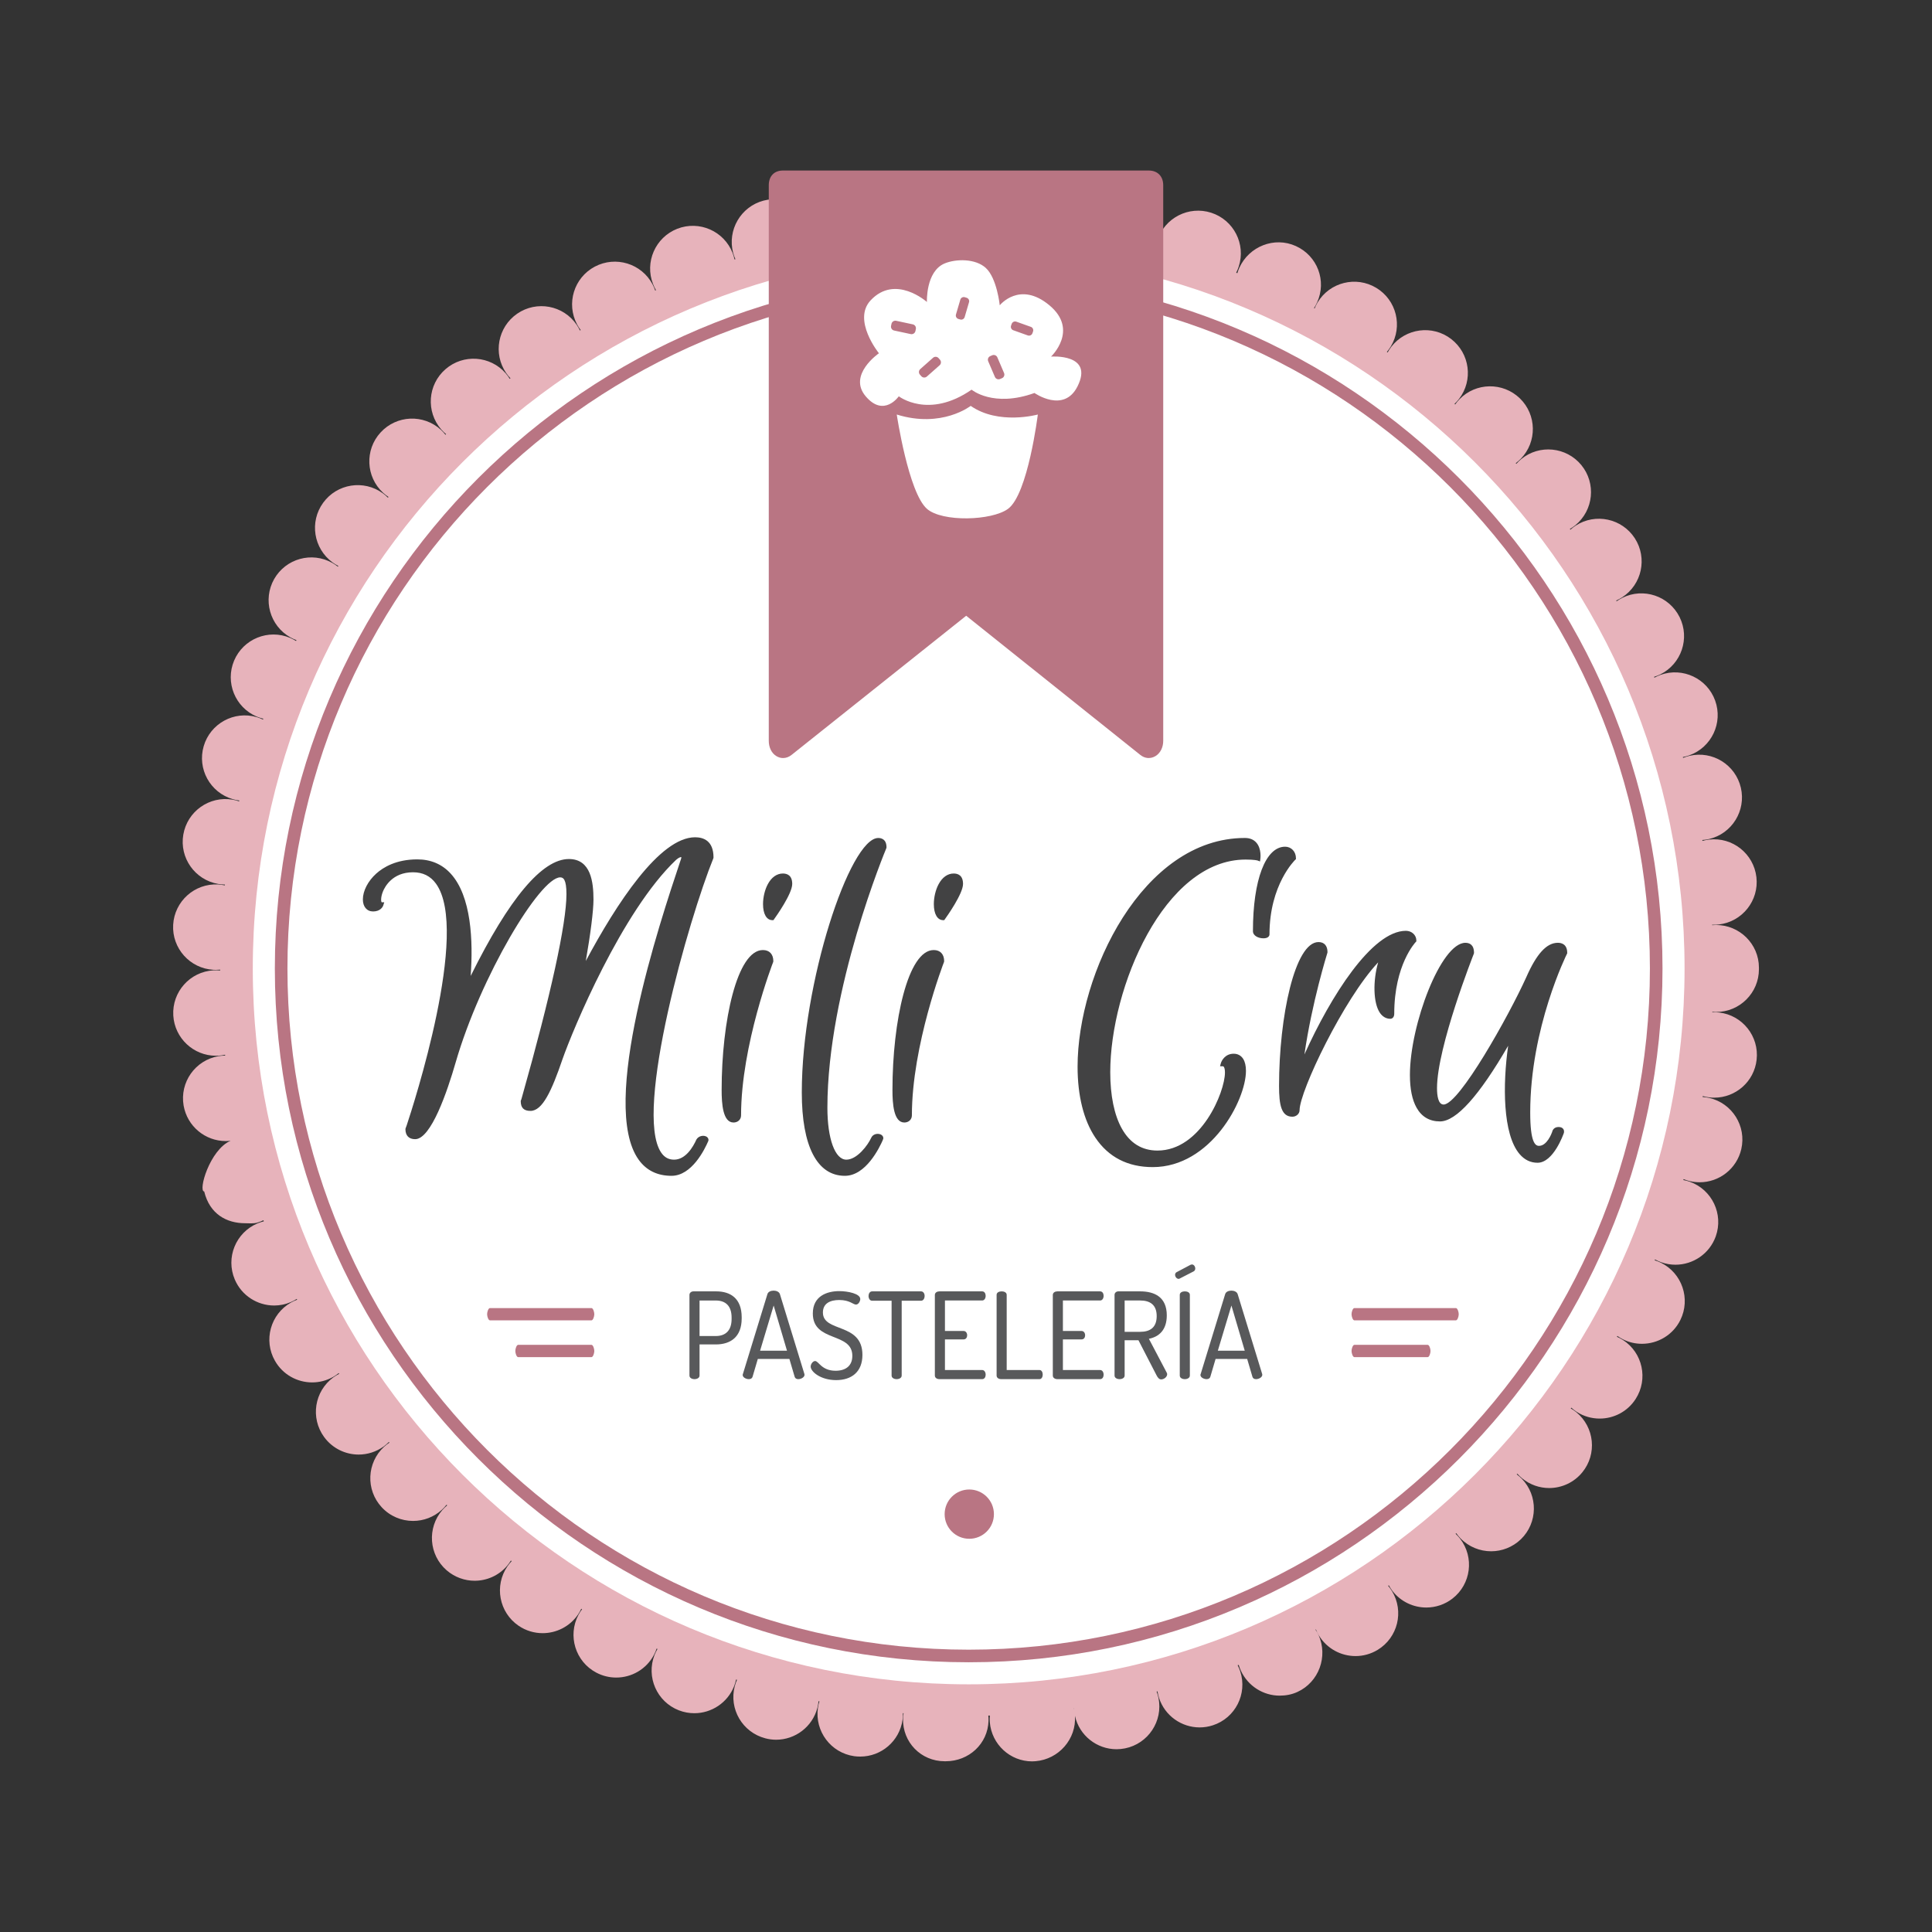 <?xml version="1.0" encoding="utf-8"?>
<!-- Generator: Adobe Illustrator 26.5.0, SVG Export Plug-In . SVG Version: 6.00 Build 0)  -->
<svg version="1.1" id="Layer_1" xmlns="http://www.w3.org/2000/svg" xmlns:xlink="http://www.w3.org/1999/xlink" x="0px" y="0px"
	 viewBox="0 0 1080 1080" style="enable-background:new 0 0 1080 1080;" xml:space="preserve">
<rect x="0" y="0" width="1080" height="1080" fill="#333333" stroke="none"/>
<style type="text/css">
	.st0{fill:#E7B3BB;}
	.st1{fill:#FFFFFF;}
	.st2{fill:#B97583;}
	.st3{fill:#424243;}
	.st4{fill:#58595B;}
	.st5{display:none;}
	.st6{display:inline;}
</style>
<g>
	<g>
		<g>
			<path class="st0" d="M959.27,517.08c-0.72,0-1.43,0.05-2.14,0.11c0-0.1-0.01-0.19-0.02-0.29c0.32,0.01,0.65,0.05,0.97,0.05
				c0.92,0,1.85-0.06,2.77-0.16c13.12-1.53,22.52-13.38,20.99-26.47c-1.53-13.12-13.38-22.52-26.47-20.99
				c-1.27,0.14-2.49,0.41-3.68,0.74c-0.03-0.17-0.05-0.33-0.08-0.5c1.23-0.09,2.46-0.25,3.7-0.53c12.87-2.99,20.83-15.86,17.84-28.7
				c-3-12.87-15.86-20.83-28.7-17.84c-1.25,0.29-2.43,0.7-3.58,1.17c-0.05-0.16-0.1-0.32-0.14-0.48c1.22-0.24,2.43-0.54,3.63-0.97
				c12.42-4.46,18.89-18.12,14.43-30.55c-4.46-12.42-18.16-18.86-30.58-14.4c-1.19,0.43-2.3,0.96-3.38,1.55
				c-0.07-0.16-0.14-0.31-0.21-0.47c1.18-0.37,2.35-0.8,3.49-1.36c11.82-5.86,16.66-20.19,10.8-32.01
				c-5.86-11.82-20.16-16.66-32.01-10.8c-1.14,0.56-2.19,1.22-3.2,1.93c-0.08-0.14-0.16-0.28-0.24-0.42
				c1.13-0.5,2.24-1.08,3.31-1.77c11.08-7.17,14.24-21.95,7.1-33.03c-7.2-11.08-21.98-14.24-33.06-7.07
				c-1.06,0.69-2.03,1.46-2.95,2.29c-0.1-0.14-0.2-0.28-0.3-0.41c1.07-0.63,2.11-1.31,3.1-2.13c10.19-8.38,11.66-23.41,3.31-33.6
				c-8.38-10.19-23.44-11.69-33.63-3.31c-0.99,0.81-1.86,1.7-2.69,2.63c-0.11-0.13-0.24-0.25-0.35-0.38
				c0.99-0.75,1.95-1.55,2.85-2.47c9.17-9.46,8.92-24.59-0.54-33.76c-9.49-9.17-24.62-8.95-33.8,0.54
				c-0.88,0.91-1.64,1.88-2.35,2.88c-0.13-0.11-0.26-0.22-0.39-0.33c0.89-0.84,1.75-1.74,2.52-2.74
				c8.06-10.48,6.08-25.45-4.36-33.51c-10.45-8.06-25.45-6.08-33.51,4.36c-0.77,1.01-1.43,2.07-2.02,3.15
				c-0.15-0.1-0.29-0.2-0.43-0.3c0.79-0.95,1.54-1.95,2.19-3.04c6.82-11.28,3.19-25.96-8.12-32.78
				c-11.31-6.82-25.99-3.15-32.81,8.15c-0.66,1.09-1.19,2.22-1.65,3.37c-0.11-0.06-0.23-0.12-0.35-0.19
				c0.65-1.01,1.24-2.08,1.74-3.2c5.48-12.01,0.16-26.04-11.85-31.48c-12.01-5.48-26.18,0.14-31.63,12.14
				c-0.45,0.99-0.8,1.99-1.11,3c-0.21-0.08-0.43-0.16-0.64-0.24c0.56-1.1,1.05-2.26,1.43-3.47c4.08-12.55-2.83-26.02-15.38-30.07
				c-12.55-4.05-26.02,2.84-30.07,15.38c-0.39,1.22-0.65,2.44-0.84,3.66c-0.17-0.05-0.34-0.09-0.51-0.14
				c0.43-1.15,0.78-2.35,1.03-3.59c2.58-12.93-5.79-25.51-18.73-28.13c-12.96-2.58-25.54,5.83-28.13,18.76
				c-0.25,1.25-0.37,2.5-0.42,3.74c-0.16-0.02-0.33-0.05-0.5-0.07c0.29-1.2,0.52-2.43,0.63-3.7c1.08-13.15-8.7-24.69-21.82-25.8
				c-13.16-1.08-24.72,8.7-25.8,21.85c-0.1,1.26-0.08,2.5,0.01,3.72c-0.13,0-0.27-0.01-0.4-0.02c0.08-0.92,0.13-1.86,0.1-2.83
				c-0.38-13.19-11.4-24.1-24.59-23.71c-13.19,0.41-23.54,11.75-23.16,24.94c0.03,1.03,0.15,2.04,0.3,3.04
				c-0.12,0.01-0.25,0.02-0.37,0.03c0.02-1.23-0.03-2.48-0.21-3.74c-1.88-13.06-13.98-22.14-27.04-20.26
				c-13.06,1.88-22.1,14.01-20.23,27.07c0.18,1.25,0.47,2.46,0.83,3.63c-0.16,0.03-0.32,0.06-0.48,0.09
				c-0.12-1.23-0.31-2.46-0.64-3.69c-3.38-12.74-16.44-20.35-29.21-17.01c-12.74,3.38-20.36,16.44-17.01,29.21
				c0.33,1.23,0.77,2.41,1.27,3.54c-0.16,0.05-0.33,0.11-0.49,0.16c-0.27-1.21-0.6-2.42-1.07-3.61
				c-4.81-12.29-18.66-18.35-30.93-13.57c-12.29,4.84-18.35,18.7-13.54,30.96c0.46,1.19,1.01,2.32,1.63,3.38
				c-0.15,0.07-0.3,0.14-0.44,0.21c-0.4-1.17-0.87-2.33-1.47-3.46c-6.18-11.66-20.64-16.08-32.3-9.91
				c-11.66,6.18-16.08,20.64-9.91,32.3c0.6,1.12,1.28,2.16,2.03,3.15c-0.14,0.09-0.29,0.17-0.43,0.25c-0.53-1.11-1.13-2.2-1.85-3.24
				c-7.45-10.89-22.33-13.63-33.19-6.18c-10.89,7.49-13.63,22.36-6.18,33.22c0.72,1.05,1.54,2,2.39,2.9
				c-0.13,0.1-0.27,0.21-0.41,0.31c-0.65-1.05-1.37-2.06-2.21-3.02c-8.66-9.97-23.76-11.02-33.7-2.36
				c-9.97,8.66-11.02,23.73-2.36,33.7c0.84,0.97,1.75,1.81,2.7,2.61c-0.12,0.12-0.24,0.24-0.36,0.35c-0.77-0.97-1.61-1.91-2.55-2.78
				c-9.72-8.89-24.81-8.25-33.73,1.5c-8.92,9.71-8.25,24.84,1.46,33.73c0.94,0.86,1.94,1.61,2.98,2.3
				c-0.11,0.14-0.22,0.27-0.33,0.41c-0.87-0.87-1.8-1.71-2.84-2.45c-10.67-7.77-25.61-5.38-33.35,5.29
				c-7.77,10.67-5.38,25.61,5.29,33.38c1.03,0.74,2.09,1.38,3.19,1.94c-0.09,0.14-0.18,0.27-0.27,0.41
				c-0.96-0.76-1.98-1.47-3.08-2.09c-11.5-6.5-26.05-2.42-32.55,9.05c-6.47,11.5-2.42,26.06,9.08,32.55
				c1.1,0.63,2.25,1.13,3.41,1.56c-0.08,0.16-0.16,0.32-0.24,0.48c-1.05-0.65-2.15-1.26-3.33-1.75
				c-12.13-5.13-26.15,0.57-31.28,12.71c-5.13,12.17,0.57,26.18,12.71,31.31c1.18,0.5,2.38,0.86,3.59,1.16
				c-0.06,0.17-0.12,0.33-0.17,0.49c-1.12-0.53-2.28-1.01-3.51-1.37c-12.68-3.7-25.93,3.6-29.62,16.24
				c-3.69,12.68,3.57,25.93,16.25,29.62c1.21,0.36,2.44,0.6,3.65,0.75c-0.04,0.16-0.07,0.32-0.11,0.48
				c-1.16-0.39-2.36-0.73-3.61-0.94c-13.03-2.23-25.35,6.53-27.58,19.53c-2.23,13.03,6.53,25.35,19.52,27.58
				c1.27,0.21,2.52,0.32,3.76,0.34c-0.02,0.16-0.03,0.32-0.05,0.48c-1.21-0.26-2.44-0.46-3.7-0.53
				c-13.19-0.73-24.46,9.37-25.2,22.55c-0.73,13.15,9.36,24.43,22.55,25.16c0.44,0.03,0.89,0.03,1.34,0.03c0.8,0,1.6-0.04,2.38-0.12
				c0,0.16,0.01,0.32,0.01,0.48c-1.22-0.12-2.46-0.17-3.72-0.1c-13.19,0.76-23.25,12.04-22.49,25.23
				c0.73,12.68,11.28,22.52,23.83,22.52c0.48,0,0.92-0.03,1.4-0.03c1.27-0.07,2.51-0.28,3.71-0.54c0.02,0.16,0.04,0.32,0.06,0.48
				c-1.23,0.02-2.48,0.1-3.74,0.32c-13.03,2.26-21.72,14.62-19.49,27.62c2.04,11.63,12.1,19.84,23.54,19.84
				c0.9,0,1.82-0.08,2.74-0.19c-11.76,5.07-18.33,28.38-14.74,28.38c-0.03,0-0.03,0-0.03,0c3.09,12.74,12.61,17.75,22.93,17.75
				c2.23,0,4.49,0.29,6.75-0.34c1.2-0.35,2.34-0.82,3.44-1.35c0.07,0.2,0.14,0.41,0.21,0.62c-1.2,0.3-2.39,0.66-3.56,1.16
				c-12.17,5.16-17.84,19.17-12.68,31.34c3.85,9.08,12.71,14.56,22.01,14.56c3.12,0,6.27-0.61,9.3-1.91
				c1.18-0.5,2.28-1.11,3.33-1.77c0.07,0.15,0.15,0.3,0.22,0.44c-1.16,0.44-2.31,0.94-3.43,1.58c-11.47,6.5-15.51,21.09-8.98,32.55
				c4.4,7.77,12.49,12.1,20.8,12.1c3.98,0,8.03-0.99,11.75-3.09c1.11-0.63,2.12-1.35,3.09-2.12c0.09,0.14,0.18,0.27,0.27,0.41
				c-1.09,0.56-2.17,1.19-3.2,1.94c-10.67,7.77-13,22.71-5.22,33.38c4.68,6.4,11.94,9.81,19.3,9.81c4.91,0,9.81-1.5,14.08-4.59
				c1.02-0.75,1.94-1.58,2.81-2.45c0.11,0.13,0.21,0.26,0.31,0.38c-1.03,0.68-2.03,1.43-2.96,2.29c-9.71,8.92-10.35,24.05-1.4,33.76
				c4.71,5.13,11.15,7.71,17.58,7.71c5.8,0,11.56-2.07,16.18-6.31c0.94-0.86,1.76-1.79,2.53-2.75c0.12,0.12,0.24,0.24,0.36,0.35
				c-0.95,0.8-1.86,1.66-2.7,2.62c-8.63,9.97-7.55,25.07,2.42,33.7c4.52,3.89,10.1,5.83,15.64,5.83c6.69,0,13.34-2.8,18.06-8.25
				c0.84-0.97,1.55-1.99,2.21-3.04c0.14,0.11,0.28,0.21,0.42,0.32c-0.85,0.9-1.65,1.86-2.37,2.91c-7.45,10.86-4.68,25.74,6.21,33.19
				c4.14,2.83,8.82,4.17,13.48,4.17c7.61,0,15.1-3.63,19.75-10.38c0.72-1.05,1.31-2.15,1.84-3.26c0.15,0.09,0.3,0.17,0.44,0.26
				c-0.74,0.99-1.43,2.03-2.02,3.16c-6.15,11.66-1.69,26.12,9.97,32.27c3.57,1.88,7.36,2.77,11.15,2.77
				c8.57,0,16.85-4.62,21.12-12.74c0.6-1.13,1.07-2.29,1.47-3.46c0.16,0.07,0.31,0.15,0.47,0.22c-0.62,1.07-1.19,2.18-1.65,3.36
				c-4.78,12.3,1.31,26.15,13.6,30.93c2.86,1.11,5.79,1.62,8.66,1.62c9.56,0,18.6-5.8,22.27-15.22c0.46-1.2,0.8-2.41,1.06-3.62
				c0.17,0.06,0.35,0.11,0.52,0.17c-0.5,1.14-0.94,2.31-1.26,3.55c-3.34,12.77,4.3,25.8,17.07,29.14c2.01,0.54,4.04,0.8,6.05,0.8
				c10.61,0,20.29-7.13,23.09-17.87c0.32-1.23,0.51-2.46,0.63-3.68c0.16,0.03,0.33,0.06,0.49,0.09c-0.36,1.18-0.66,2.39-0.84,3.65
				c-1.84,13.06,7.23,25.16,20.29,27.01c1.15,0.16,2.26,0.22,3.41,0.22c11.69,0,21.91-8.6,23.6-20.51c0.18-1.27,0.23-2.52,0.21-3.76
				c0.13,0.01,0.25,0.02,0.38,0.03c-0.15,0.98-0.27,1.98-0.3,3.01c-0.35,13.19,10.03,23.84,23.22,23.84c0.22,0,0.44,0,0.67,0
				c12.9,0,23.54-9.75,23.89-22.68c0.02-0.96-0.02-1.91-0.11-2.84c0.29-0.01,0.57-0.02,0.86-0.03c-0.1,1.23-0.14,2.47-0.03,3.74
				c1.05,12.45,11.39,21.88,23.65,21.88c0.7,0,1.26-0.03,1.96-0.1c12.96-1.1,22.84-12.39,21.99-25.34
				c2.46,11.05,12.27,18.65,23.25,18.65c1.56,0,3.15-0.16,4.75-0.48c12.93-2.61,21.31-15.22,18.7-28.16
				c-0.25-1.25-0.63-2.44-1.05-3.6c0.16-0.04,0.32-0.09,0.49-0.13c0.19,1.23,0.46,2.45,0.85,3.67c3.28,10.07,12.64,16.5,22.71,16.5
				c2.45,0,4.94-0.38,7.39-1.18c12.55-4.08,19.4-17.55,15.32-30.1c-0.39-1.21-0.9-2.35-1.46-3.46c0.19-0.08,0.39-0.15,0.58-0.22
				c0.32,1.05,0.68,2.1,1.16,3.14c4.02,8.79,12.68,14.06,21.72,14.06c3.34,0,6.72-0.57,9.94-2.06
				c12.01-5.48,17.26-19.89,11.79-31.87c-0.49-1.06-1.06-2.03-1.68-2.96c0.08-0.04,0.16-0.09,0.24-0.13c0.47,1.15,1,2.28,1.66,3.37
				c4.49,7.42,12.39,11.53,20.48,11.53c4.21,0,8.47-1.12,12.33-3.44c11.31-6.85,14.91-21.53,8.09-32.81
				c-0.66-1.09-1.41-2.09-2.21-3.04c0.13-0.09,0.27-0.19,0.4-0.28c0.59,1.08,1.25,2.15,2.03,3.16c4.72,6.08,11.79,9.27,18.92,9.27
				c5.1,0,10.26-1.63,14.59-4.97c10.45-8.06,12.36-23.09,4.3-33.51c-0.77-1-1.63-1.9-2.52-2.75c0.12-0.11,0.25-0.22,0.38-0.33
				c0.71,1,1.48,1.98,2.36,2.89c4.68,4.81,10.89,7.23,17.14,7.23c5.99,0,12.01-2.26,16.66-6.75c9.46-9.21,9.65-24.34,0.48-33.79
				c-0.89-0.91-1.85-1.71-2.84-2.46c0.12-0.12,0.23-0.25,0.35-0.37c0.82,0.92,1.7,1.8,2.68,2.6c4.43,3.63,9.78,5.42,15.1,5.42
				c6.91,0,13.79-2.99,18.51-8.76c8.38-10.22,6.85-25.26-3.34-33.64c-0.99-0.81-2.03-1.49-3.1-2.11c0.1-0.14,0.2-0.28,0.3-0.42
				c0.93,0.83,1.91,1.61,2.98,2.31c3.98,2.58,8.47,3.79,12.9,3.79c7.84,0,15.54-3.85,20.1-10.96c7.13-11.08,3.95-25.86-7.14-33
				c-1.08-0.69-2.2-1.26-3.33-1.76c0.09-0.15,0.17-0.31,0.26-0.46c1.01,0.71,2.06,1.37,3.2,1.93c3.41,1.69,7.01,2.45,10.54,2.45
				c8.82,0,17.3-4.87,21.47-13.31c5.83-11.85,0.95-26.18-10.89-32.01c-1.14-0.56-2.3-0.99-3.47-1.36c0.07-0.16,0.13-0.32,0.2-0.48
				c1.08,0.59,2.2,1.12,3.39,1.55c2.64,0.95,5.35,1.4,8.03,1.4c9.81,0,19.02-6.08,22.52-15.86c4.43-12.42-2.07-26.09-14.49-30.51
				c-1.2-0.43-2.42-0.73-3.64-0.96c0.05-0.17,0.11-0.35,0.16-0.52c1.15,0.47,2.33,0.87,3.58,1.16c1.81,0.41,3.63,0.6,5.41,0.6
				c10.86,0,20.67-7.45,23.25-18.51c2.96-12.84-5.03-25.67-17.9-28.63c-1.24-0.29-2.48-0.44-3.71-0.53
				c0.03-0.17,0.06-0.35,0.08-0.52c1.19,0.33,2.42,0.6,3.69,0.74c0.89,0.13,1.82,0.16,2.71,0.16c12.01,0,22.33-8.98,23.7-21.18
				c1.5-13.12-7.93-24.94-21.02-26.44c-1.27-0.14-2.52-0.16-3.75-0.1c0-0.1,0.01-0.19,0.02-0.29c0.71,0.06,1.42,0.11,2.15,0.11
				c13.19,0,23.89-10.7,23.89-23.89c0-0.16,0-0.29,0-0.45s0-0.32,0-0.51C983.22,527.72,972.46,517.05,959.27,517.08z M600.37,955.52
				c-0.04-0.18-0.08-0.36-0.13-0.54c0.03,0,0.07-0.01,0.1-0.01C600.35,955.15,600.36,955.34,600.37,955.52z"/>
		</g>
	</g>
	<g>
		<g>
			<path class="st1" d="M541.5,141.17c221,0,400.18,179.18,400.18,400.19S762.5,941.55,541.5,941.55
				c-221.02,0-400.19-179.18-400.19-400.19S320.48,141.17,541.5,141.17"/>
		</g>
	</g>
	<g>
		<g>
			<path class="st2" d="M541.5,929.22c-213.87,0-387.86-173.99-387.86-387.85c0-213.86,173.99-387.85,387.86-387.85
				c213.86,0,387.85,173.99,387.85,387.85C929.35,755.23,755.36,929.22,541.5,929.22z M541.5,160.55
				c-209.98,0-380.82,170.83-380.82,380.82c0,209.98,170.84,380.81,380.82,380.81c209.98,0,380.81-170.83,380.81-380.81
				C922.31,331.38,751.48,160.55,541.5,160.55z"/>
		</g>
	</g>
	<g>
		<g>
			<path class="st3" d="M213.2,505.49c0,0-0.61,2.84-4.66,2.84c-10.14,0-3.85-26.76,24.73-26.76c25.34,0,31.22,31.02,28.58,65.08
				c-0.2,0,2.03,0,2.03,0c16.83-34.06,36.89-65.28,54.13-65.28c9.73,0,12.57,8.51,12.57,21.49c0,6.49-1.82,20.48-4.66,36.29
				c0,0,2.03,0,1.83,0c18.85-35.48,42.17-69.94,60.82-69.94c6.08,0,9.12,3.45,9.12,10.14c-15,36.89-53.11,170.08-20.88,170.08
				c7.3,0,11.76-7.91,13.58-11.96c1.21-2.03,4.86-1.62,4.46,0c-0.61,1.42-7.91,18.65-19.46,18.65c-53.11,0-5.07-141.09,6.49-175.76
				c0.81-2.64-1.42-3.45-4.66-0.61c-31.02,29.39-58.38,96.29-63.86,111.9c-5.88,17.23-10.95,28.18-16.83,28.18
				c-3.04,0-4.26-1.22-4.26-4.26c0,0,0-0.2,0.2-0.41c1.62-5.88,25.34-87.78,25.34-115.35c0-7.09-1.22-10.54-4.66-10.54
				c-12.37,0-46.02,57.37-59.6,104.4c-7.09,24.53-15.2,41.96-21.49,41.96c-2.84,0-4.26-1.42-4.26-4.46c0,0,0.2-0.61,0.61-1.62
				c4.46-13.38,46.83-143.12,2.43-143.12C212.79,486.44,209.55,505.49,213.2,505.49z"/>
			<path class="st3" d="M375.38,657.29c-7.88,0-14.05-3.01-18.33-8.96c-22.2-30.82,11.87-132.9,23.07-166.44l0.64-1.91
				c0.16-0.52,0.11-0.8,0.07-0.85c-0.18-0.07-1.23,0.08-2.85,1.5c-30.4,28.82-57.84,95.21-63.52,111.41
				c-6.1,17.88-11.23,28.96-17.93,28.96c-3.7,0-5.43-1.73-5.43-5.43c0-0.13,0.03-0.53,0.31-0.95l0.55-1.94
				c15.92-56.3,24.69-96.38,24.69-112.86c0-8.25-1.76-9.37-3.49-9.37c-11.28,0-44.61,55.54-58.47,103.55
				c-4.62,15.99-13.71,42.81-22.62,42.81c-3.5,0-5.43-2-5.43-5.63l0.06-0.37c0,0,0.21-0.63,0.63-1.69
				c3.66-10.99,35.43-108.73,16.42-135.1c-3.11-4.31-7.33-6.41-12.89-6.41c-11.57,0-15.78,8.23-16.8,10.76
				c-1.36,3.39-1.05,5.67-0.7,6h1.45l-0.44,1.37c-0.28,1.3-1.85,3.77-5.81,3.77c-3.47,0-5.71-2.64-5.71-6.73
				c0-4.75,2.85-10.27,7.44-14.41c4.03-3.63,11.29-7.97,22.99-7.97c7.5,0,13.75,2.64,18.56,7.84
				c11.73,12.67,12.67,37.85,11.28,57.24h0.04c21.48-43.32,39.93-65.28,54.86-65.28c12.32,0,13.74,12.93,13.74,22.66
				c0,6.14-1.64,19.17-4.3,34.34c17.07-31.89,41.26-69.16,61.1-69.16c4.7,0,10.3,1.96,10.3,11.31l-0.09,0.44
				c-13.54,33.3-44.61,141.56-29.21,164.45c1.82,2.71,4.19,4.02,7.24,4.02c6.47,0,10.62-7.06,12.51-11.27
				c1.16-1.95,3.64-2.45,5.25-1.78c1.13,0.47,1.69,1.47,1.42,2.55C393.96,642.49,386.74,657.29,375.38,657.29z M380.71,476.79
				c0.53,0,1.01,0.13,1.42,0.4c1.01,0.66,1.34,1.97,0.86,3.52l-0.64,1.93c-29.79,89.23-37.66,144.52-23.39,164.32
				c3.87,5.37,9.24,7.98,16.43,7.98c9.86,0,16.66-14.01,18.23-17.59c-0.19-0.06-0.52-0.11-0.91-0.05c-0.28,0.04-0.97,0.2-1.32,0.77
				c-2.06,4.6-6.8,12.53-14.59,12.53c-3.84,0-6.93-1.7-9.19-5.06c-16.59-24.66,16.45-135.67,28.89-166.42
				c-0.06-5.96-2.59-8.74-7.95-8.74c-15.01,0-35.68,23.97-59.78,69.32l-1.02-0.54v1.17h-3.24l0.25-1.38
				c2.86-15.96,4.64-29.78,4.64-36.08c0-14.24-3.41-20.31-11.4-20.31c-13.84,0-32.19,22.35-53.07,64.62l-0.32,0.65h-2.77v-1.17
				l-1.15-0.09c1.48-19.07,0.84-44.4-10.58-56.73c-4.35-4.7-10.02-7.08-16.84-7.08c-10.96,0-17.7,4-21.42,7.36
				c-4.92,4.44-6.67,9.6-6.67,12.67c0,1.32,0.33,4.38,3.36,4.38c1.77,0,2.66-0.63,3.11-1.17c-0.55-0.58-0.95-1.58-0.95-3.13
				c0-2.62,1.2-7.06,4.59-10.94c2.65-3.04,7.5-6.65,15.55-6.65c6.29,0,11.26,2.48,14.8,7.39c19.29,26.76-10.04,119.05-16.12,137.28
				c-0.28,0.7-0.46,1.2-0.55,1.44c0.05,2.23,0.92,3.1,3.08,3.1c3.91,0,11.59-10.77,20.36-41.12
				c13.35-46.23,47.41-105.25,60.73-105.25c5.14,0,5.84,5.92,5.84,11.71c0,22.52-15.52,80.78-24.78,113.5l-0.77,2.53
				c0.06,2.17,0.78,2.8,3.08,2.8c5.62,0,11.1-13.84,15.71-27.38c5.73-16.32,33.38-83.21,64.16-112.38
				C377.99,477.5,379.48,476.79,380.71,476.79z"/>
		</g>
		<g>
			<path class="st3" d="M426.48,532.25c3.24,0,4.66,2.03,4.66,5.07c0,0-18.04,46.22-18.04,86.16c0,1.82-1.42,2.84-3.04,2.84
				c-3.65,0-5.47-5.47-5.47-17.03C404.58,571.38,413.1,532.25,426.48,532.25z M441.68,494.14c0,5.27-9.93,19.06-9.93,19.06
				c-7.1,0-4.66-23.72,5.88-23.72C440.46,489.48,441.68,491.1,441.68,494.14z"/>
			<path class="st3" d="M410.05,627.49c-5.96,0-6.65-10.39-6.65-18.2c0-38.44,8.63-78.21,23.07-78.21c3.65,0,5.83,2.33,5.83,6.24
				l-0.08,0.43c-0.18,0.46-17.96,46.48-17.96,85.73C414.27,625.8,412.5,627.49,410.05,627.49z M426.48,533.43
				c-11.23,0-20.72,34.74-20.72,75.86c0,10.22,1.53,15.86,4.3,15.86c0.86,0,1.87-0.44,1.87-1.67c0-38.31,16.7-82.88,18.04-86.37
				C429.88,533.81,427.94,533.43,426.48,533.43z M432.35,514.37h-0.6c-3.21,0-5.21-3.43-5.21-8.96c0-3.84,0.99-8,2.66-11.12
				c2.06-3.87,5.06-5.99,8.43-5.99c2.39,0,5.23,1.01,5.23,5.84c0,5.49-9.12,18.3-10.16,19.74L432.35,514.37z M437.62,490.65
				c-3.16,0-5.2,2.58-6.36,4.75c-1.49,2.79-2.38,6.53-2.38,10.01c0,2.97,0.72,5.97,2.33,6.52c2.94-4.16,9.3-13.97,9.3-17.79
				C440.51,491.24,439.35,490.65,437.62,490.65z"/>
		</g>
		<g>
			<path class="st3" d="M492.56,636.45c-0.61,1.42-8.31,19.66-20.27,19.66c-16.62,0-22.91-19.66-22.91-45.41
				c0-60.61,26.76-141.09,41.56-141.09c2.43,0,3.45,1.42,3.45,4.06c0,0-33.05,78.25-33.05,145.55c0,16.62,4.06,30.21,11.76,30.21
				c6.89,0,13.18-8.92,15-12.97C489.12,634.22,492.97,634.83,492.56,636.45z"/>
			<path class="st3" d="M472.29,657.29c-15.53,0-24.08-16.54-24.08-46.58c0-61.41,26.88-142.27,42.73-142.27
				c1.73,0,4.62,0.68,4.62,5.23l-0.09,0.46c-0.33,0.78-32.95,78.81-32.95,145.1c0,17.36,4.26,29.03,10.59,29.03
				c5.94,0,12-8,13.93-12.28c0.89-1.95,3.27-2.52,4.97-1.92c1.3,0.45,1.98,1.53,1.7,2.69l-0.06,0.18l-1.08-0.46l1.06,0.51
				C491.58,641.73,483.99,657.29,472.29,657.29z M490.94,470.78c-13.01,0-40.38,78.39-40.38,139.92c0,16.52,2.82,44.24,21.73,44.24
				c10.25,0,17.43-14.93,19.05-18.63c-0.2-0.09-0.58-0.19-1.07-0.11c-0.31,0.05-0.87,0.21-1.11,0.74
				c-2.01,4.45-8.57,13.66-16.07,13.66c-7.86,0-12.93-12.32-12.93-31.38c0-64.98,31.07-141.03,33.04-145.78
				C493.16,471.24,492.3,470.78,490.94,470.78z"/>
		</g>
		<g>
			<path class="st3" d="M521.96,532.25c3.24,0,4.66,2.03,4.66,5.07c0,0-18.04,46.22-18.04,86.16c0,1.82-1.42,2.84-3.04,2.84
				c-3.65,0-5.47-5.47-5.47-17.03C500.06,571.38,508.58,532.25,521.96,532.25z M537.16,494.14c0,5.27-9.93,19.06-9.93,19.06
				c-7.1,0-4.66-23.72,5.88-23.72C535.95,489.48,537.16,491.1,537.16,494.14z"/>
			<path class="st3" d="M505.54,627.49c-5.96,0-6.65-10.39-6.65-18.2c0-38.44,8.63-78.21,23.07-78.21c3.65,0,5.83,2.33,5.83,6.24
				l-0.08,0.43c-0.18,0.46-17.96,46.48-17.96,85.73C509.75,625.8,507.98,627.49,505.54,627.49z M521.96,533.43
				c-11.23,0-20.72,34.74-20.72,75.86c0,10.22,1.53,15.86,4.3,15.86c0.86,0,1.87-0.44,1.87-1.67c0-38.31,16.7-82.88,18.04-86.37
				C525.36,533.81,523.42,533.43,521.96,533.43z M527.83,514.37h-0.6c-3.21,0-5.21-3.43-5.21-8.96c0-3.84,0.99-8,2.66-11.12
				c2.06-3.87,5.06-5.99,8.43-5.99c2.39,0,5.23,1.01,5.23,5.84c0,5.49-9.12,18.3-10.16,19.74L527.83,514.37z M533.11,490.65
				c-3.16,0-5.2,2.58-6.36,4.75c-1.49,2.79-2.38,6.53-2.38,10.01c0,2.97,0.72,5.97,2.33,6.52c2.94-4.16,9.3-13.97,9.3-17.79
				C535.99,491.24,534.84,490.65,533.11,490.65z"/>
		</g>
		<g>
			<path class="st3" d="M647.04,644.36c30.41,0,45-49.46,36.49-49.46c0,0,1.22-4.66,6.08-4.66c16.62,0-4.46,61.02-45.21,61.02
				c-78.05,0-35.07-181.64,51.49-181.64c8.92,0,7.5,10.34,7.5,10.34s-1.62-0.61-7.09-0.61
				C626.36,479.34,591.29,644.36,647.04,644.36z M701.57,520.5c0-27.57,6.69-46.02,16.83-46.02c2.64,0,4.86,2.03,4.86,5.27
				c0,0-14.8,13.79-14.8,42.57C708.46,524.15,701.57,523.54,701.57,520.5z"/>
			<path class="st3" d="M644.4,652.42c-13.95,0-24.74-5.54-32.09-16.47c-6.51-9.68-9.94-23.39-9.94-39.66
				c0-52.13,36.43-127.86,93.52-127.86c2.75,0,4.91,0.88,6.43,2.63c2.97,3.4,2.26,8.82,2.23,9.04l-0.2,1.45l-1.37-0.52l0,0
				c0,0-1.63-0.53-6.68-0.53c-45.48,0-75.66,71.55-75.66,118.87c0,13.04,2.23,23.93,6.46,31.49c4.57,8.17,11.27,12.31,19.94,12.31
				c24.34,0,37.72-32.76,37.72-43.62c0-1.61-0.26-2.47-0.47-2.9c-0.3-0.6-0.59-0.6-0.75-0.6h-1.52l0.38-1.47
				c0.5-1.92,2.65-5.54,7.22-5.54c2.27,0,4.1,0.98,5.3,2.84c1.05,1.64,1.58,3.91,1.58,6.76
				C696.49,615.08,676.81,652.42,644.4,652.42z M695.89,470.78c-55.66,0-91.17,74.34-91.17,125.51c0,15.8,3.3,29.06,9.54,38.35
				c6.88,10.24,17.02,15.43,30.14,15.43c30.95,0,49.74-35.71,49.74-51.42c0-2.35-0.42-4.25-1.21-5.49
				c-0.76-1.18-1.84-1.76-3.32-1.76c-2.62,0-3.93,1.62-4.52,2.74c0.53,0.32,0.97,0.82,1.3,1.48c0.47,0.96,0.71,2.29,0.71,3.94
				c0,11.81-13.78,45.96-40.06,45.96c-9.44,0-17.04-4.67-21.98-13.51c-4.42-7.91-6.76-19.19-6.76-32.63
				c0-48.26,31.11-121.22,78-121.22c2.97,0,4.86,0.18,6,0.35c0.01-1.55-0.23-4.18-1.75-5.92
				C699.48,471.38,697.96,470.78,695.89,470.78z M706.28,524.52c-2.85,0-5.88-1.41-5.88-4.02c0-28.67,7.06-47.19,18-47.19
				c3.44,0,6.04,2.77,6.04,6.44v0.51l-0.37,0.35c-0.14,0.14-14.42,13.83-14.42,41.71C709.64,523.38,708.75,524.52,706.28,524.52z
				 M718.4,475.65c-9.22,0-15.65,18.44-15.65,44.84c0,0.51,0.54,0.88,0.99,1.11c1.31,0.66,2.98,0.65,3.55,0.44
				c0.08-26.5,12.35-40.3,14.78-42.77C721.88,477.12,720.42,475.65,718.4,475.65z"/>
		</g>
		<g>
			<path class="st3" d="M790.57,525.77c0,0-12.36,12.57-12.36,40.95c0,1.01-0.41,1.62-1.02,1.62c-9.12,0-9.73-21.08-4.05-34.67
				c-19.67,17.23-47.84,75.21-47.84,86.97c0,1.22-1.22,2.43-2.84,2.43c-4.87,0-6.29-5.07-6.29-16.02c0-38.72,8.92-79.26,20.88-79.26
				c2.64,0,3.85,1.62,3.85,4.46c0,0-9.32,29.6-13.38,60.61h1.42c12.97-29.6,37.1-71.36,56.96-71.36
				C788.75,521.51,790.57,523.54,790.57,525.77z"/>
			<path class="st3" d="M722.46,624.25c-6.21,0-7.46-6.58-7.46-17.19c0-38.84,8.86-80.44,22.05-80.44c3.19,0,5.03,2.05,5.03,5.63
				l-0.05,0.35c-0.09,0.28-8.63,27.6-12.85,56.85c14.67-32.55,37.78-69.12,56.73-69.12c3.27,0,5.84,2.39,5.84,5.43v0.48l-0.33,0.34
				c-0.12,0.12-12.03,12.64-12.03,40.13c0,1.93-1.1,2.8-2.19,2.8c-2.36,0-4.39-1.19-5.89-3.43c-3.67-5.51-3.91-17.72-0.91-28.11
				c-19.13,20.26-43.93,72.03-43.93,82.67C726.47,622.59,724.63,624.25,722.46,624.25z M737.05,528.97
				c-10.31,0-19.71,37.22-19.71,78.09c0,12.36,1.96,14.84,5.11,14.84c1.02,0,1.66-0.75,1.66-1.26c0-11.88,27.9-70.02,48.24-87.85
				l3.81-3.34l-1.95,4.67c-4.31,10.32-4.77,24.93-0.96,30.65c1.02,1.54,2.25,2.32,3.73,2.38c0.03-0.09,0.05-0.24,0.05-0.44
				c0-26.11,10.2-38.98,12.33-41.37c-0.21-1.36-1.4-2.66-3.46-2.66c-17.21,0-40.47,35.49-55.89,70.66l-0.31,0.7h-3.52l0.17-1.32
				c3.86-29.52,12.58-58.1,13.37-60.63C739.67,529.34,738.35,528.97,737.05,528.97z"/>
		</g>
		<g>
			<path class="st3" d="M868.83,633.01c0,0,0.2-1.82,2.43-1.82c2.43,0,1.83,1.82,1.83,1.82s-5.47,15.81-13.58,15.81
				c-17.03,0-19.87-34.06-15-65.89h-1.83c-12.36,21.49-27.37,42.77-37.71,42.77c-34.46,0-3.85-97.51,14.19-97.51
				c2.84,0,3.65,1.82,3.65,4.46c0,0-20.68,52.1-20.68,75.62c0,5.88,1.22,10.34,4.86,10.34c9.93,0,38.31-52.1,47.23-71.76
				c5.07-11.56,10.34-18.65,16.62-18.65c3.04,0,4.06,1.82,4.06,4.46c0,0-20.68,40.95-20.68,89.2c0,16.42,2.64,19.87,6.08,19.87
				C865.99,641.72,868.83,633.01,868.83,633.01z"/>
			<path class="st3" d="M859.5,649.99c-3.9,0-7.27-1.62-10.01-4.82c-9.56-11.13-9.47-39.15-6.42-60.58
				c-16.26,28.06-29.08,42.29-38.1,42.29c-5.83,0-10.24-2.58-13.1-7.67c-2.47-4.38-3.72-10.53-3.72-18.3
				c0-28.07,17.33-73.88,31.01-73.88c2.2,0,4.82,0.98,4.82,5.63l-0.08,0.43c-0.21,0.52-20.6,52.16-20.6,75.18
				c0,4.18,0.64,9.17,3.69,9.17c8.66,0,36.32-49.36,46.17-71.08c5.78-13.19,11.41-19.34,17.69-19.34c1.95,0,5.23,0.73,5.23,5.63
				v0.28l-0.13,0.25c-0.21,0.41-20.55,41.27-20.55,88.67c0,16.76,2.8,18.69,4.91,18.69c4.48,0,7.07-6.97,7.37-7.82
				c0.18-1.02,1.11-2.72,3.57-2.72c1.22,0,2.1,0.37,2.62,1.1c0.71,0.99,0.36,2.14,0.32,2.27
				C873.96,634.07,868.34,649.99,859.5,649.99z M842,581.76h3.87l-0.21,1.35c-4.26,27.85-2.06,51.61,5.61,60.53
				c2.28,2.66,5.05,4,8.23,4c5.97,0,11.03-10.85,12.47-15.02c0.01-0.14-0.15-0.27-0.72-0.27c-1.15,0-1.26,0.7-1.26,0.78l-0.05,0.24
				c-0.13,0.39-3.18,9.53-9.63,9.53c-5.15,0-7.25-6.1-7.25-21.04c0-45.97,18.91-85.85,20.67-89.46c-0.07-2.5-1.21-3.02-2.88-3.02
				c-5.24,0-10.18,5.7-15.55,17.95c-6.97,15.36-36.73,72.47-48.31,72.47c-4.01,0-6.04-3.87-6.04-11.51
				c0-22.95,19.04-71.68,20.68-75.83c-0.05-2.56-0.95-3.07-2.47-3.07c-10.38,0-28.67,41.36-28.67,71.54
				c0,7.36,1.15,13.13,3.41,17.15c2.42,4.3,6.14,6.48,11.06,6.48c8.01,0,21.04-14.98,36.69-42.19L842,581.76z"/>
		</g>
	</g>
	<g>
		<g>
			<path class="st2" d="M555.61,846.42c0,7.62-6.17,13.77-13.78,13.77c-7.6,0-13.77-6.16-13.77-13.77c0-7.61,6.17-13.78,13.77-13.78
				C549.44,832.64,555.61,838.81,555.61,846.42z"/>
		</g>
	</g>
	<g>
		<g>
			<path class="st4" d="M385.41,723.83c0-1.01,0.87-1.95,2.28-1.95h12.69c7.92,0,14.23,3.89,14.23,14.5v0.6
				c0,10.54-6.38,14.57-14.5,14.57h-9.06v17.39c0,1.34-1.41,2.01-2.82,2.01s-2.82-0.67-2.82-2.01V723.83z M391.05,726.98v19.87h9.06
				c5.51,0,8.86-3.09,8.86-9.53v-0.8c0-6.51-3.36-9.53-8.86-9.53H391.05z"/>
		</g>
		<g>
			<path class="st4" d="M415.16,768.6c0-0.2,0.07-0.34,0.13-0.54l13.7-44.64c0.4-1.34,1.95-1.95,3.49-1.95
				c1.54,0,3.09,0.67,3.49,1.95l13.69,44.64c0,0.2,0.07,0.34,0.07,0.47c0,1.34-1.88,2.42-3.49,2.42c-0.94,0-1.74-0.4-2.01-1.28
				l-2.95-10h-17.66l-2.95,10c-0.27,0.87-1.07,1.28-2.08,1.28C417.11,770.95,415.16,770.01,415.16,768.6z M439.93,755.04
				l-7.45-25.24l-7.58,25.24H439.93z"/>
		</g>
		<g>
			<path class="st4" d="M476.46,757.93c0-13.49-22.09-7.38-22.09-23.7c0-9.87,8.12-12.49,14.77-12.49c4.77,0,11.75,1.41,11.75,4.43
				c0,1.07-0.87,3.09-2.42,3.09c-1.54,0-3.49-2.55-9.33-2.55c-4.97,0-9.13,1.81-9.13,6.98c0,11.35,22.09,5.44,22.09,23.7
				c0,9.6-6.18,14.1-14.7,14.1c-8.66,0-14.23-4.7-14.23-7.58c0-1.34,1.21-3.09,2.48-3.09c2.01,0,3.56,5.44,11.48,5.44
				C472.77,766.25,476.46,763.5,476.46,757.93z"/>
		</g>
		<g>
			<path class="st4" d="M514.86,721.88c1.34,0,2.01,1.28,2.01,2.55c0,1.34-0.67,2.69-2.01,2.69h-10.81v41.82
				c0,1.34-1.41,2.01-2.82,2.01c-1.41,0-2.82-0.67-2.82-2.01v-41.82h-10.88c-1.28,0-2.01-1.27-2.01-2.69c0-1.21,0.67-2.55,2.01-2.55
				H514.86z"/>
		</g>
		<g>
			<path class="st4" d="M528.23,744.03h10.47c1.21,0,1.95,1.14,1.95,2.42c0,1.07-0.6,2.28-1.95,2.28h-10.47v17.12h20.81
				c1.21,0,1.95,1.21,1.95,2.62c0,1.21-0.6,2.48-1.95,2.48h-23.9c-1.28,0-2.55-0.67-2.55-2.01v-45.05c0-1.34,1.28-2.01,2.55-2.01
				h23.9c1.34,0,1.95,1.28,1.95,2.48c0,1.41-0.74,2.62-1.95,2.62h-20.81V744.03z"/>
		</g>
		<g>
			<path class="st4" d="M559.66,770.95c-1.28,0-2.55-0.67-2.55-2.01v-45.11c0-1.34,1.41-1.95,2.82-1.95c1.41,0,2.82,0.6,2.82,1.95
				v42.02h18.33c1.21,0,1.81,1.28,1.81,2.55c0,1.27-0.6,2.55-1.81,2.55H559.66z"/>
		</g>
		<g>
			<path class="st4" d="M594.17,744.03h10.47c1.21,0,1.95,1.14,1.95,2.42c0,1.07-0.6,2.28-1.95,2.28h-10.47v17.12h20.81
				c1.21,0,1.95,1.21,1.95,2.62c0,1.21-0.6,2.48-1.95,2.48h-23.9c-1.28,0-2.55-0.67-2.55-2.01v-45.05c0-1.34,1.27-2.01,2.55-2.01
				h23.9c1.34,0,1.95,1.28,1.95,2.48c0,1.41-0.74,2.62-1.95,2.62h-20.81V744.03z"/>
		</g>
		<g>
			<path class="st4" d="M623.04,723.83c0-1.01,0.81-1.88,2.01-1.95h12.29c8.12,0,14.9,3.22,14.9,13.43c0,8.19-4.36,11.95-10,13.09
				l9.94,18.87c0.2,0.33,0.27,0.67,0.27,0.94c0,1.48-1.74,2.89-3.35,2.89c-1.14,0-1.95-1.07-2.55-2.22L636.4,749.2h-7.72v19.74
				c0,1.34-1.41,2.01-2.82,2.01s-2.82-0.67-2.82-2.01V723.83z M628.68,726.98v17.52h8.66c5.57,0,9.26-2.42,9.26-8.79
				c0-6.31-3.69-8.73-9.26-8.73H628.68z"/>
		</g>
		<g>
			<path class="st4" d="M659.63,714.63c-0.27,0.14-0.47,0.27-0.74,0.27c-1.14,0-2.01-1.21-2.01-2.28c0-0.6,0.27-1.14,0.87-1.48
				l7.86-4.16c0.2-0.07,0.47-0.14,0.67-0.14c1.14,0,1.88,1.21,1.88,2.28c0,0.6-0.27,1.27-0.94,1.61L659.63,714.63z M659.5,723.83
				c0-1.34,1.41-1.95,2.82-1.95c1.41,0,2.82,0.6,2.82,1.95v45.11c0,1.34-1.41,2.01-2.82,2.01c-1.41,0-2.82-0.67-2.82-2.01V723.83z"
				/>
		</g>
		<g>
			<path class="st4" d="M671.05,768.6c0-0.2,0.07-0.34,0.14-0.54l13.69-44.64c0.4-1.34,1.95-1.95,3.49-1.95s3.09,0.67,3.49,1.95
				l13.7,44.64c0,0.2,0.07,0.34,0.07,0.47c0,1.34-1.88,2.42-3.49,2.42c-0.94,0-1.75-0.4-2.01-1.28l-2.95-10h-17.66l-2.95,10
				c-0.27,0.87-1.07,1.28-2.08,1.28C673,770.95,671.05,770.01,671.05,768.6z M695.82,755.04l-7.45-25.24l-7.59,25.24H695.82z"/>
		</g>
	</g>
	<g>
		<g>
			<path class="st2" d="M642.21,95.33h-204.6c-4.61,0-7.86,2.94-7.86,8.25v310.56c0,3.57,1.48,6.85,4.23,8.51
				c1.22,0.74,2.42,1.1,3.75,1.1c1.67,0,3.28-0.58,4.7-1.71l97.67-77.83l97.36,77.81c2.56,2.05,5.73,2.28,8.47,0.63
				c2.75-1.66,4.32-4.94,4.32-8.51V103.58C650.25,98.28,646.82,95.33,642.21,95.33z"/>
		</g>
	</g>
	<g>
		<g>
			<g>
				<path class="st2" d="M330.64,738.08h-56.76c-0.87,0-1.58-2.1-1.58-3.43s0.71-3.43,1.58-3.43h56.76c0.87,0,1.58,2.1,1.58,3.43
					S331.51,738.08,330.64,738.08z"/>
			</g>
		</g>
		<g>
			<g>
				<path class="st2" d="M330.64,758.64h-40.99c-0.87,0-1.58-2.1-1.58-3.43c0-1.33,0.71-3.43,1.58-3.43h40.99
					c0.87,0,1.58,2.1,1.58,3.43C332.22,756.54,331.51,758.64,330.64,758.64z"/>
			</g>
		</g>
	</g>
	<g>
		<g>
			<g>
				<path class="st2" d="M757.1,738.08h56.76c0.87,0,1.58-2.1,1.58-3.43s-0.71-3.43-1.58-3.43H757.1c-0.87,0-1.58,2.1-1.58,3.43
					S756.23,738.08,757.1,738.08z"/>
			</g>
		</g>
		<g>
			<g>
				<path class="st2" d="M757.1,758.64h40.99c0.87,0,1.58-2.1,1.58-3.43c0-1.33-0.71-3.43-1.58-3.43H757.1
					c-0.87,0-1.58,2.1-1.58,3.43C755.53,756.54,756.23,758.64,757.1,758.64z"/>
			</g>
		</g>
	</g>
	<g>
		<g>
			<path class="st1" d="M580.15,231.72c0,0-5.5,44.55-16.65,52.72c-9.14,6.7-36.81,7.48-45.33,0
				c-10.38-9.15-16.88-52.72-16.88-52.72c25.2,7.85,41.33-4.83,41.33-4.83C558.28,237.79,580.15,231.72,580.15,231.72z
				 M551.09,149.8c6.23,5.73,7.78,20.86,7.78,20.86s11.1-13.88,27.75,0c16.66,13.87,0.92,28.68,0.92,28.68s24.06-1.86,14.8,16.64
				c-7.64,15.26-24.06,3.7-24.06,3.7c-23.12,8.32-35.15-1.85-35.15-1.85c-24.05,16.65-40.69,3.7-40.69,3.7s-8.33,12.03-18.51,0
				c-10.18-12.02,7.4-24.05,7.4-24.05s-15.01-18.53-4.63-29.6c13.88-14.8,31.45,0.93,31.45,0.93s-0.72-17.03,9.85-21.52
				C534.32,144.63,545.27,144.45,551.09,149.8z M510.28,181.32l-9.31-2c-1.19-0.25-2.36,0.51-2.62,1.69l-0.24,1.13
				c-0.25,1.19,0.5,2.37,1.69,2.62l9.32,2c1.18,0.24,2.36-0.5,2.61-1.7l0.24-1.13C512.22,182.76,511.47,181.58,510.28,181.32z
				 M525.43,201.06l-0.76-0.87c-0.81-0.91-2.2-1-3.11-0.18l-7.12,6.31c-0.92,0.81-1,2.2-0.2,3.1l0.78,0.88
				c0.81,0.92,2.21,1,3.12,0.18l7.12-6.3C526.16,203.37,526.25,201.97,525.43,201.06z M540.33,166.45l-1-0.31
				c-1.07-0.31-2.19,0.3-2.5,1.36l-2.44,8.3c-0.31,1.07,0.3,2.19,1.36,2.5l1.01,0.29c1.06,0.32,2.18-0.29,2.49-1.36l2.44-8.31
				C542.01,167.88,541.39,166.76,540.33,166.45z M561.27,208.52l-3.74-8.75c-0.48-1.12-1.78-1.64-2.9-1.16l-1.06,0.46
				c-1.12,0.46-1.64,1.77-1.16,2.88l3.75,8.75c0.48,1.12,1.78,1.64,2.9,1.16l1.06-0.45C561.23,210.94,561.75,209.64,561.27,208.52z
				 M576.27,182.72l-8.16-2.91c-1.03-0.37-2.19,0.18-2.56,1.22l-0.36,1c-0.37,1.04,0.18,2.19,1.22,2.57l8.15,2.91
				c1.04,0.37,2.19-0.17,2.57-1.21l0.35-0.99C577.85,184.24,577.3,183.09,576.27,182.72z"/>
		</g>
	</g>
	<g class="st5">
		<g class="st6">
			<path class="st3" d="M540,1080c-144.24,0-279.84-56.17-381.84-158.16C56.17,819.85,0,684.24,0,540
				c0-144.24,56.17-279.84,158.16-381.84C260.15,56.17,395.76,0,540,0c144.24,0,279.85,56.17,381.84,158.16
				C1023.83,260.16,1080,395.76,1080,540c0,144.24-56.17,279.85-158.16,381.84C819.85,1023.83,684.24,1080,540,1080z M540,2.35
				C243.54,2.35,2.35,243.54,2.35,540S243.54,1077.65,540,1077.65c296.46,0,537.65-241.19,537.65-537.65S836.46,2.35,540,2.35z"/>
		</g>
	</g>
</g>
</svg>
